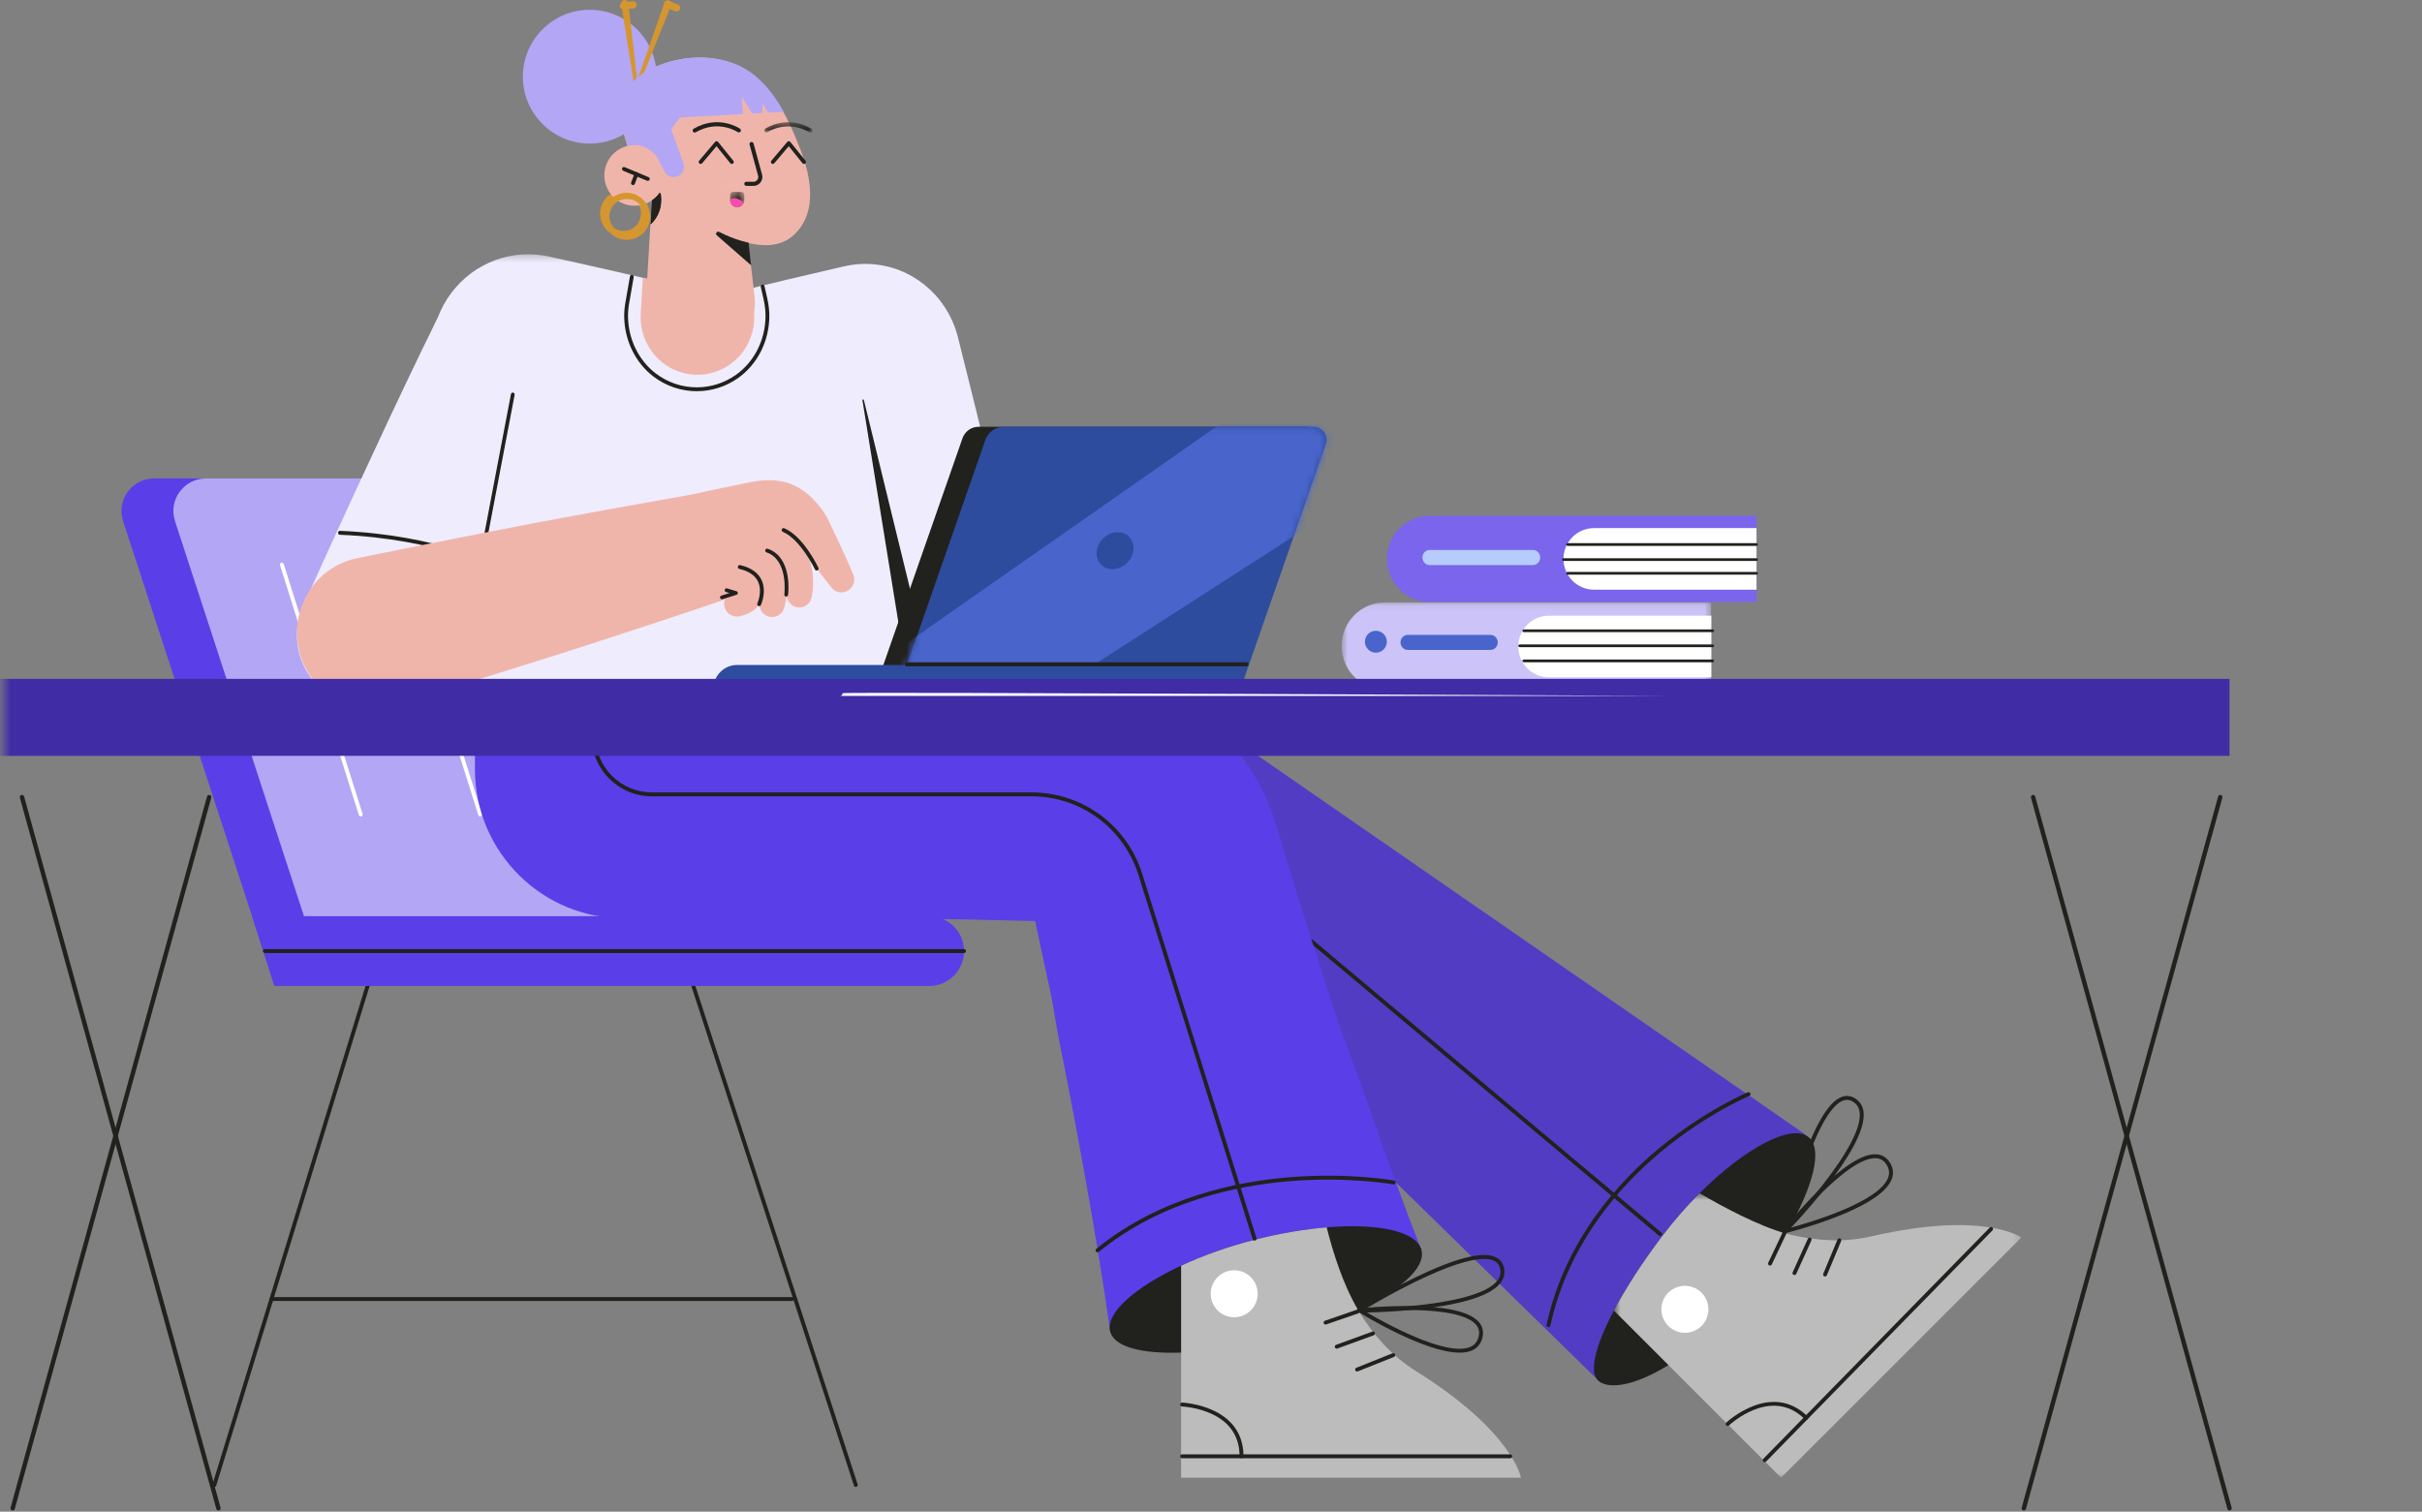 <svg width="346" height="216" viewBox="0 0 346 216" fill="none" xmlns="http://www.w3.org/2000/svg">
<rect x="0" y="0" width="346" height="216" fill="#808080" stroke="none"/>
<path fill-rule="evenodd" clip-rule="evenodd" d="M122.258 212.465C122.14 212.465 122.03 212.39 121.992 212.272L97.79 137.9C97.742 137.753 97.822 137.596 97.969 137.548C98.115 137.5 98.273 137.58 98.321 137.727L122.523 212.099C122.571 212.245 122.491 212.403 122.344 212.451C122.315 212.46 122.286 212.465 122.258 212.465Z" fill="#21211D"/>
<path fill-rule="evenodd" clip-rule="evenodd" d="M30.623 212.465C30.596 212.465 30.569 212.461 30.541 212.452C30.394 212.407 30.311 212.251 30.356 212.103L53.184 137.732C53.229 137.584 53.386 137.501 53.533 137.546C53.681 137.592 53.763 137.748 53.718 137.896L30.89 212.267C30.853 212.388 30.743 212.465 30.623 212.465Z" fill="#21211D"/>
<path fill-rule="evenodd" clip-rule="evenodd" d="M97.04 136.535H37.846L17.586 74.463C16.604 71.454 18.846 68.363 22.011 68.363H71.411C73.426 68.363 75.212 69.659 75.837 71.574L97.04 136.535Z" fill="#5A3EE8"/>
<path fill-rule="evenodd" clip-rule="evenodd" d="M104.453 136.535H45.259L24.999 74.463C24.017 71.454 26.259 68.363 29.424 68.363H78.824C80.839 68.363 82.625 69.659 83.25 71.574L104.453 136.535Z" fill="#B3A6F4"/>
<path fill-rule="evenodd" clip-rule="evenodd" d="M42.416 140.883H132.732C135.487 140.883 137.72 138.65 137.72 135.895C137.72 133.141 135.487 130.908 132.732 130.908H36.01L39.185 140.883H42.416Z" fill="#5A3EE8"/>
<path fill-rule="evenodd" clip-rule="evenodd" d="M113.146 185.893H38.779C38.624 185.893 38.499 185.768 38.499 185.614C38.499 185.459 38.624 185.334 38.779 185.334H113.146C113.301 185.334 113.426 185.459 113.426 185.614C113.426 185.768 113.301 185.893 113.146 185.893Z" fill="#21211D"/>
<path fill-rule="evenodd" clip-rule="evenodd" d="M137.719 136.175H37.846C37.691 136.175 37.566 136.05 37.566 135.895C37.566 135.741 37.691 135.616 37.846 135.616H137.719C137.873 135.616 137.998 135.741 137.998 135.895C137.998 136.05 137.873 136.175 137.719 136.175Z" fill="#21211D"/>
<path fill-rule="evenodd" clip-rule="evenodd" d="M51.533 116.651C51.414 116.651 51.304 116.575 51.266 116.456L39.998 80.757C39.952 80.61 40.034 80.453 40.181 80.406C40.328 80.36 40.485 80.441 40.531 80.589L51.799 116.288C51.846 116.435 51.764 116.592 51.617 116.638C51.589 116.647 51.561 116.651 51.533 116.651Z" fill="white"/>
<path fill-rule="evenodd" clip-rule="evenodd" d="M68.592 116.651C68.474 116.651 68.364 116.575 68.326 116.456L57.058 80.757C57.012 80.61 57.093 80.453 57.24 80.406C57.387 80.36 57.544 80.441 57.591 80.589L68.859 116.288C68.905 116.435 68.824 116.592 68.676 116.638C68.648 116.647 68.62 116.651 68.592 116.651Z" fill="white"/>
<path fill-rule="evenodd" clip-rule="evenodd" d="M85.652 116.651C85.534 116.651 85.424 116.575 85.386 116.456L74.118 80.757C74.072 80.61 74.153 80.453 74.3 80.406C74.447 80.36 74.604 80.441 74.651 80.589L85.919 116.288C85.965 116.435 85.884 116.592 85.736 116.638C85.708 116.647 85.68 116.651 85.652 116.651Z" fill="white"/>
<path fill-rule="evenodd" clip-rule="evenodd" d="M257.942 162.128L171.888 102.584L153.877 124.416L228.691 197.585L257.942 162.128Z" fill="#5A3EE8"/>
<path opacity="0.2" fill-rule="evenodd" clip-rule="evenodd" d="M257.942 162.128L171.888 102.584L153.877 124.416L228.691 197.585L257.942 162.128Z" fill="#343434"/>
<path fill-rule="evenodd" clip-rule="evenodd" d="M228.353 197.3C230.015 198.691 233.918 197.784 238.351 195.051C242.044 192.772 246.103 189.227 249.545 184.687C251.724 181.813 253.637 178.944 255.176 176.262C258.99 169.628 260.534 164.122 258.28 162.412C255.816 160.546 249.187 164.113 242.801 170.494C240.98 172.315 239.175 174.365 237.493 176.584C234.585 180.422 232.228 184.09 230.557 187.257C227.875 192.336 226.959 196.135 228.353 197.3Z" fill="#21211D"/>
<mask id="mask0_75_1771" style="mask-type:alpha" maskUnits="userSpaceOnUse" x="230" y="170" width="59" height="42">
<path fill-rule="evenodd" clip-rule="evenodd" d="M230.557 170.494H288.763V211.142H230.557V170.494Z" fill="white"/>
</mask>
<g mask="url(#mask0_75_1771)">
<path fill-rule="evenodd" clip-rule="evenodd" d="M230.557 187.257L238.351 195.051L254.442 211.142L288.763 176.818C288.763 176.818 283.408 172.955 267.394 176.648C263.434 177.564 259.473 177.301 255.771 176.416C255.576 176.368 255.377 176.318 255.176 176.262C251.193 175.164 246.075 172.416 242.801 170.494C240.98 172.315 239.175 174.365 237.493 176.583C234.585 180.422 232.228 184.09 230.557 187.257Z" fill="#BCBCBC"/>
</g>
<path fill-rule="evenodd" clip-rule="evenodd" d="M237.158 176.611C237.094 176.611 237.031 176.59 236.978 176.546L186.995 134.559C186.877 134.46 186.861 134.284 186.961 134.166C187.06 134.048 187.236 134.032 187.354 134.132L237.337 176.118C237.456 176.217 237.471 176.393 237.372 176.512C237.317 176.578 237.237 176.611 237.158 176.611Z" fill="#21211D"/>
<path fill-rule="evenodd" clip-rule="evenodd" d="M221.21 189.622C221.19 189.622 221.17 189.62 221.15 189.616C220.999 189.583 220.904 189.434 220.937 189.283C223.591 177.166 231.266 168.783 237.238 163.884C243.703 158.58 249.626 156.102 249.685 156.077C249.828 156.018 249.991 156.086 250.05 156.229C250.109 156.371 250.042 156.535 249.899 156.594C249.84 156.618 243.981 159.071 237.578 164.327C231.68 169.168 224.101 177.449 221.483 189.403C221.454 189.533 221.339 189.622 221.21 189.622Z" fill="#21211D"/>
<path fill-rule="evenodd" clip-rule="evenodd" d="M252.095 208.922C252.025 208.922 251.954 208.895 251.9 208.842C251.79 208.734 251.788 208.557 251.896 208.447L284.245 175.407C284.355 175.297 284.531 175.295 284.641 175.403C284.752 175.511 284.754 175.688 284.646 175.798L252.295 208.838C252.24 208.894 252.168 208.922 252.095 208.922Z" fill="#21211D"/>
<path fill-rule="evenodd" clip-rule="evenodd" d="M246.809 203.746C246.735 203.746 246.661 203.717 246.606 203.659C246.5 203.548 246.504 203.371 246.616 203.265C246.68 203.204 253.018 197.284 258.225 202.382C258.335 202.49 258.337 202.667 258.229 202.778C258.121 202.888 257.944 202.889 257.834 202.782C255.818 200.808 253.395 200.349 250.632 201.416C248.534 202.226 247.016 203.655 247.001 203.669C246.947 203.721 246.878 203.746 246.809 203.746Z" fill="#21211D"/>
<path fill-rule="evenodd" clip-rule="evenodd" d="M243.047 184.683C244.371 185.98 244.393 188.104 243.097 189.429C241.8 190.753 239.675 190.776 238.351 189.479C237.027 188.182 237.004 186.057 238.301 184.733C239.598 183.409 241.722 183.386 243.047 184.683Z" fill="white"/>
<path fill-rule="evenodd" clip-rule="evenodd" d="M252.857 180.83C252.817 180.83 252.777 180.821 252.738 180.803C252.598 180.737 252.539 180.57 252.605 180.431L254.685 176.044C254.751 175.904 254.918 175.845 255.057 175.911C255.197 175.977 255.256 176.144 255.19 176.283L253.11 180.67C253.062 180.771 252.962 180.83 252.857 180.83Z" fill="#21211D"/>
<path fill-rule="evenodd" clip-rule="evenodd" d="M256.35 182.184C256.311 182.184 256.272 182.176 256.235 182.159C256.094 182.095 256.032 181.93 256.096 181.789L258.268 176.996C258.332 176.856 258.498 176.793 258.638 176.857C258.779 176.921 258.841 177.086 258.777 177.227L256.605 182.02C256.558 182.123 256.456 182.184 256.35 182.184Z" fill="#21211D"/>
<path fill-rule="evenodd" clip-rule="evenodd" d="M260.721 182.389C260.685 182.389 260.649 182.382 260.614 182.367C260.471 182.308 260.404 182.144 260.464 182.002L262.505 177.108C262.564 176.965 262.728 176.898 262.87 176.957C263.013 177.017 263.08 177.18 263.021 177.323L260.979 182.217C260.934 182.324 260.83 182.389 260.721 182.389Z" fill="#21211D"/>
<path fill-rule="evenodd" clip-rule="evenodd" d="M263.854 157.154C263.649 157.154 263.441 157.198 263.229 157.284C261.505 157.986 259.563 161.45 257.611 167.302C256.55 170.483 255.754 173.583 255.38 175.122C256.417 174.013 258.438 171.789 260.406 169.274C264.075 164.583 265.894 161.023 265.669 158.978C265.595 158.298 265.299 157.798 264.765 157.449C264.464 157.253 264.161 157.154 263.854 157.154ZM254.871 176.343C254.825 176.343 254.78 176.332 254.738 176.31C254.628 176.25 254.571 176.125 254.598 176.003C254.608 175.96 255.58 171.626 257.079 167.129C259.113 161.029 261.111 157.543 263.018 156.767C263.723 156.48 264.413 156.552 265.071 156.981C265.743 157.421 266.133 158.072 266.225 158.917C266.804 164.171 255.55 175.768 255.071 176.259C255.017 176.314 254.944 176.343 254.871 176.343Z" fill="#21211D"/>
<path fill-rule="evenodd" clip-rule="evenodd" d="M267.856 165.484C266.123 165.484 263.418 167.271 260.016 170.669C258.127 172.556 256.49 174.478 255.682 175.456C258.589 174.666 268.269 171.802 269.697 168.355C269.967 167.704 269.914 167.084 269.534 166.458C269.165 165.846 268.664 165.529 268.003 165.488C267.956 165.485 267.905 165.484 267.856 165.484ZM254.927 176.223C254.833 176.223 254.744 176.176 254.692 176.095C254.627 175.995 254.634 175.865 254.707 175.771C255.065 175.317 263.522 164.655 268.038 164.931C268.883 164.982 269.546 165.399 270.014 166.169C270.483 166.946 270.552 167.754 270.213 168.569C268.431 172.871 255.541 176.08 254.993 176.215C254.971 176.221 254.949 176.223 254.927 176.223Z" fill="#21211D"/>
<path fill-rule="evenodd" clip-rule="evenodd" d="M67.85 109.93C67.85 121.802 77.564 131.395 89.434 131.207C96.245 131.099 103.056 131.066 109.867 131.067C122.542 131.088 135.216 131.28 147.89 131.602C149.222 131.636 147.878 131.605 147.878 131.605C147.878 131.605 149.644 139.824 150.058 141.766C150.76 145.202 150.646 145.28 151.321 148.722C152.7 155.6 154.011 162.496 155.239 169.413L156.146 174.605L157.013 179.806C157.585 183.276 158.111 186.757 158.596 190.25L203.066 178.621C201.778 175.338 200.533 172.045 199.333 168.739L197.543 163.779L195.792 158.808C193.476 152.175 192.082 148.873 189.917 142.2C188.82 138.868 187.773 135.523 186.703 132.183C185.663 128.836 184.602 125.495 183.584 122.142L182.818 119.628L182.434 118.371L182.235 117.714L181.984 116.926C181.81 116.403 181.642 115.88 181.427 115.369C181.221 114.856 181.006 114.347 180.783 113.842C180.564 113.335 180.3 112.847 180.049 112.356C179.55 111.368 178.966 110.429 178.363 109.505C177.123 107.682 175.715 105.971 174.114 104.471C170.949 101.429 167.1 99.152 162.959 97.746C162.439 97.577 161.913 97.424 161.388 97.275L160.597 97.059C160.332 96.994 160.064 96.939 159.797 96.881C159.262 96.768 158.726 96.664 158.188 96.569C157.65 96.486 157.108 96.422 156.567 96.362C155.483 96.226 154.4 96.211 153.316 96.192L153.115 96.19L153.033 96.192L152.869 96.197L152.541 96.206L151.885 96.224C137.879 96.61 123.873 96.644 109.867 96.667C96.627 96.469 82.434 96.667 67.85 96.667V109.93Z" fill="#5A3EE8"/>
<path fill-rule="evenodd" clip-rule="evenodd" d="M158.596 190.249C159.169 192.481 163.133 193.453 168.731 193.266C172.785 193.132 177.696 192.392 182.794 191.084C186.992 190.009 190.828 188.646 194.01 187.165C200.033 184.366 203.712 181.14 203.066 178.62C202.376 175.924 196.912 174.756 189.526 175.368C186.369 175.628 182.861 176.217 179.224 177.148C175.374 178.134 171.796 179.424 168.731 180.849C162.128 183.922 157.923 187.621 158.596 190.249Z" fill="#21211D"/>
<path fill-rule="evenodd" clip-rule="evenodd" d="M168.731 180.849V211.142H217.271C217.271 211.142 216.215 204.622 202.281 195.912C198.834 193.758 196.216 190.772 194.227 187.529C194.155 187.409 194.082 187.288 194.009 187.165C191.814 183.444 190.414 178.888 189.526 175.368C186.369 175.628 182.861 176.218 179.223 177.148C175.374 178.134 171.795 179.425 168.731 180.849Z" fill="#BCBCBC"/>
<path fill-rule="evenodd" clip-rule="evenodd" d="M179.223 177.26C179.104 177.26 178.994 177.183 178.957 177.064L162.661 125.091C160.565 118.325 154.399 113.779 147.317 113.779H93.109C88.369 113.779 84.512 109.923 84.512 105.182V97.159C84.512 97.004 84.637 96.879 84.791 96.879C84.946 96.879 85.071 97.004 85.071 97.159V105.182C85.071 109.615 88.677 113.221 93.109 113.221H147.317C154.645 113.221 161.026 117.924 163.194 124.924L179.49 176.897C179.536 177.044 179.454 177.201 179.307 177.247C179.279 177.256 179.251 177.26 179.223 177.26Z" fill="#21211D"/>
<path fill-rule="evenodd" clip-rule="evenodd" d="M156.793 178.936C156.712 178.936 156.631 178.9 156.576 178.833C156.479 178.713 156.497 178.537 156.617 178.44C165.712 171.041 176.79 168.781 184.482 168.188C192.81 167.546 199.079 168.666 199.142 168.678C199.293 168.705 199.394 168.851 199.366 169.003C199.338 169.154 199.193 169.255 199.041 169.227C198.979 169.216 192.768 168.108 184.51 168.746C176.901 169.335 165.948 171.569 156.969 178.873C156.917 178.915 156.855 178.936 156.793 178.936Z" fill="#21211D"/>
<path fill-rule="evenodd" clip-rule="evenodd" d="M215.752 208.365H168.877C168.723 208.365 168.598 208.24 168.598 208.086C168.598 207.932 168.723 207.807 168.877 207.807H215.752C215.907 207.807 216.032 207.932 216.032 208.086C216.032 208.24 215.907 208.365 215.752 208.365Z" fill="#21211D"/>
<path fill-rule="evenodd" clip-rule="evenodd" d="M177.361 208.365C177.206 208.365 177.081 208.24 177.081 208.086C177.081 205.265 175.714 203.213 173.018 201.985C170.972 201.052 168.889 200.968 168.868 200.967C168.714 200.961 168.594 200.832 168.599 200.678C168.605 200.524 168.737 200.404 168.888 200.409C168.976 200.412 177.64 200.798 177.64 208.086C177.64 208.24 177.515 208.365 177.361 208.365Z" fill="#21211D"/>
<path fill-rule="evenodd" clip-rule="evenodd" d="M179.668 184.859C179.668 186.712 178.165 188.214 176.311 188.214C174.458 188.214 172.956 186.712 172.956 184.859C172.956 183.005 174.458 181.502 176.311 181.502C178.165 181.502 179.668 183.005 179.668 184.859Z" fill="white"/>
<path fill-rule="evenodd" clip-rule="evenodd" d="M189.366 189.255C189.25 189.255 189.142 189.183 189.102 189.067C189.051 188.921 189.129 188.762 189.275 188.712L193.864 187.129C194.01 187.078 194.169 187.156 194.219 187.302C194.27 187.448 194.192 187.607 194.046 187.657L189.457 189.24C189.427 189.25 189.396 189.255 189.366 189.255Z" fill="#21211D"/>
<path fill-rule="evenodd" clip-rule="evenodd" d="M190.96 192.699C190.846 192.699 190.738 192.629 190.697 192.516C190.644 192.371 190.719 192.21 190.864 192.157L196.053 190.268C196.198 190.215 196.359 190.289 196.411 190.435C196.464 190.58 196.389 190.74 196.245 190.793L191.055 192.683C191.024 192.694 190.991 192.699 190.96 192.699Z" fill="#21211D"/>
<path fill-rule="evenodd" clip-rule="evenodd" d="M193.871 195.966C193.76 195.966 193.655 195.9 193.612 195.79C193.555 195.647 193.624 195.484 193.768 195.427L198.936 193.365C199.079 193.308 199.241 193.378 199.299 193.521C199.356 193.664 199.286 193.827 199.143 193.884L193.975 195.946C193.941 195.96 193.906 195.966 193.871 195.966Z" fill="#21211D"/>
<path fill-rule="evenodd" clip-rule="evenodd" d="M212.012 179.878C209.971 179.878 206.657 180.973 202.272 183.107C199.257 184.574 196.488 186.173 195.128 186.982C196.646 186.947 199.649 186.836 202.823 186.482C208.741 185.821 212.558 184.631 213.861 183.04C214.295 182.51 214.446 181.949 214.321 181.324C214.204 180.736 213.891 180.339 213.364 180.111C213.006 179.955 212.554 179.878 212.012 179.878ZM194.098 187.556C193.974 187.556 193.864 187.474 193.83 187.354C193.795 187.234 193.845 187.106 193.951 187.04C193.989 187.016 197.765 184.679 202.028 182.604C207.809 179.79 211.698 178.779 213.587 179.598C214.284 179.901 214.715 180.445 214.869 181.215C215.026 182.003 214.832 182.736 214.294 183.394C210.944 187.483 194.785 187.555 194.099 187.556H194.098Z" fill="#21211D"/>
<path fill-rule="evenodd" clip-rule="evenodd" d="M209.98 192.478C210.633 192.215 211.039 191.744 211.221 191.035C211.399 190.342 211.276 189.762 210.843 189.262C209.712 187.955 206.499 187.235 201.553 187.179C198.883 187.149 196.364 187.325 195.101 187.432C197.698 188.956 206.518 193.869 209.98 192.478ZM194.076 187.471C193.975 187.408 193.925 187.287 193.951 187.171C193.978 187.055 194.075 186.968 194.194 186.955C194.768 186.893 208.304 185.475 211.265 188.896C211.819 189.536 211.986 190.302 211.763 191.174C211.536 192.054 211.007 192.668 210.188 192.997C209.711 193.188 209.147 193.274 208.522 193.274C203.498 193.274 194.503 187.735 194.076 187.471Z" fill="#21211D"/>
<path fill-rule="evenodd" clip-rule="evenodd" d="M102.165 65.01C107.235 63.854 112.27 62.553 117.294 61.207L124.825 59.159L125.295 59.031L125.413 58.999C125.323 59.022 125.208 59.048 125.106 59.068C124.902 59.111 124.669 59.136 124.484 59.159C123.727 59.233 122.944 59.197 122.198 59.03C120.701 58.695 119.349 57.912 118.329 56.764C117.815 56.195 117.386 55.536 117.073 54.829C116.991 54.655 116.919 54.475 116.857 54.294C116.797 54.12 116.751 53.994 116.708 53.839L116.679 53.726L116.665 53.67C116.663 53.664 116.659 53.644 116.66 53.648L116.664 53.663L116.701 53.783L116.774 54.023L117.356 55.94L119.687 63.606L122.053 71.261L124.933 83.653L127.344 91.291C128.938 96.339 134.236 99.112 139.179 97.485C143.889 95.933 146.576 90.946 145.439 86.111L145.43 86.075L143.087 73.589L141.213 65.857L139.325 58.13L137.403 50.413L136.922 48.485L136.862 48.244L136.832 48.123L136.717 47.709C136.623 47.395 136.538 47.108 136.417 46.779C136.292 46.444 136.156 46.111 136.012 45.784C135.417 44.477 134.621 43.259 133.667 42.199C131.754 40.084 129.222 38.597 126.442 38.007C125.058 37.712 123.616 37.628 122.211 37.782C121.864 37.814 121.471 37.881 121.106 37.948C120.923 37.983 120.728 38.023 120.558 38.062L120.439 38.089L119.96 38.201L112.298 39.99C107.195 41.203 102.102 42.461 97.045 43.863C91.359 45.44 88.002 51.425 89.546 57.232C91.044 62.87 96.612 66.266 102.138 65.016L102.165 65.01Z" fill="#EFECFD"/>
<path fill-rule="evenodd" clip-rule="evenodd" d="M63.938 98.342L77.557 53.986C78.565 45.513 85.723 40.347 94.104 40.653L109.269 41.814C116.479 42.077 122.747 45.732 124.471 52.863L128.486 98.342H63.938Z" fill="#EFECFD"/>
<mask id="mask1_75_1771" style="mask-type:alpha" maskUnits="userSpaceOnUse" x="43" y="36" width="68" height="64">
<path fill-rule="evenodd" clip-rule="evenodd" d="M43.547 36.331H110.2V99.63H43.547V36.331Z" fill="white"/>
</mask>
<g mask="url(#mask1_75_1771)">
<path fill-rule="evenodd" clip-rule="evenodd" d="M102.055 42.129C99.716 41.545 97.371 40.996 95.027 40.434L87.985 38.802L80.934 37.211L79.17 36.821L78.729 36.723L78.508 36.675L78.073 36.586L77.589 36.5C76.293 36.297 74.95 36.27 73.637 36.454C71.006 36.806 68.52 37.939 66.513 39.67C65.511 40.539 64.627 41.554 63.897 42.679C63.172 43.809 62.611 45.038 62.227 46.305L62.836 44.735L58.174 55.071C56.622 58.516 55.06 61.957 53.528 65.413L48.914 75.773C47.394 79.234 45.858 82.688 44.353 86.157C42.25 91.006 44.403 96.672 49.162 98.814C53.686 100.851 58.954 98.936 61.267 94.578C63.029 91.237 64.759 87.88 66.505 84.53L71.692 74.457C73.428 71.102 75.132 67.731 76.847 64.366L81.985 54.269L82.595 52.699C82.398 53.383 82.092 54.054 81.693 54.667C81.302 55.284 80.82 55.839 80.275 56.308C79.192 57.254 77.846 57.863 76.41 58.062C75.694 58.155 74.959 58.156 74.257 58.042C74.169 58.029 74.082 58.014 73.995 57.996L73.781 57.948L74.001 58.001L74.441 58.106L76.198 58.528L83.234 60.186L90.279 61.803C92.632 62.325 94.981 62.858 97.338 63.358C103.115 64.582 108.772 60.804 109.974 54.919C111.15 49.164 107.611 43.522 102.055 42.129Z" fill="#EFECFD"/>
</g>
<path fill-rule="evenodd" clip-rule="evenodd" d="M62.816 44.83C61.133 48.204 59.497 51.602 57.875 55.007L55.459 60.123L53.071 65.252C51.482 68.674 49.889 72.093 48.325 75.527C46.746 78.953 45.2 82.396 43.65 85.836L43.329 86.549C41.039 91.63 43.235 97.637 48.233 99.966C50.527 101.034 53.029 101.137 55.269 100.449L105.949 84.816C109.912 83.594 112.151 79.335 110.948 75.305C109.824 71.538 106.057 69.311 102.337 70.034L50.353 80.327L61.972 94.94C63.689 91.582 65.411 88.227 67.099 84.855C68.803 81.49 70.477 78.111 72.155 74.734L74.668 69.667L77.154 64.585C78.799 61.192 80.43 57.792 82.014 54.368C84.526 48.939 82.234 42.467 76.895 39.913C71.656 37.407 65.422 39.618 62.816 44.83Z" fill="#EFECFD"/>
<path fill-rule="evenodd" clip-rule="evenodd" d="M70.316 81.129C70.275 81.129 70.233 81.119 70.193 81.099C70.174 81.088 68.183 80.056 64.535 78.968C61.169 77.963 55.664 76.704 48.551 76.409C48.401 76.403 48.284 76.272 48.29 76.117C48.296 75.962 48.423 75.841 48.573 75.848C55.75 76.146 61.307 77.419 64.705 78.434C68.396 79.537 70.358 80.555 70.439 80.598C70.573 80.668 70.627 80.837 70.559 80.975C70.511 81.073 70.415 81.129 70.316 81.129Z" fill="#21211D"/>
<path fill-rule="evenodd" clip-rule="evenodd" d="M99.544 55.897C97.3 55.897 95.162 55.173 93.358 53.805C90.78 51.848 89.215 48.644 89.171 45.234C89.162 44.492 89.24 43.713 89.41 42.852L89.994 39.499C90.02 39.349 90.16 39.248 90.309 39.275C90.457 39.302 90.555 39.446 90.529 39.596L89.944 42.955C89.78 43.783 89.706 44.524 89.715 45.227C89.756 48.466 91.24 51.507 93.683 53.361C95.392 54.658 97.418 55.343 99.544 55.343C101.532 55.343 103.451 54.737 105.092 53.589C107.731 51.743 109.326 48.611 109.36 45.21C109.367 44.473 109.282 43.698 109.099 42.839L108.682 40.999C108.648 40.85 108.74 40.701 108.886 40.667C109.032 40.633 109.178 40.725 109.211 40.874L109.629 42.718C109.822 43.621 109.911 44.437 109.904 45.215C109.868 48.796 108.184 52.097 105.399 54.045C103.667 55.256 101.642 55.897 99.544 55.897Z" fill="#21211D"/>
<path fill-rule="evenodd" clip-rule="evenodd" d="M69.488 76.435C69.47 76.435 69.453 76.433 69.435 76.429C69.29 76.4 69.196 76.254 69.224 76.103L72.992 56.316C73.02 56.166 73.161 56.068 73.306 56.098C73.451 56.127 73.546 56.273 73.517 56.424L69.75 76.211C69.725 76.343 69.613 76.435 69.488 76.435Z" fill="#21211D"/>
<path fill-rule="evenodd" clip-rule="evenodd" d="M129.864 98.342L123.206 57.194C123.185 57.06 123.376 57.019 123.408 57.151L132.984 96.335L129.864 98.342Z" fill="#21211D"/>
<path fill-rule="evenodd" clip-rule="evenodd" d="M56.155 100.826C58.239 100.199 60.32 99.559 62.399 98.913L68.639 96.982C72.796 95.686 76.957 94.403 81.106 93.072C85.256 91.748 89.394 90.371 93.538 89.02L99.744 86.953L105.942 84.851C109.877 83.517 112.003 79.194 110.689 75.196C109.5 71.578 105.902 69.468 102.312 70.087L95.87 71.192L89.436 72.332C85.153 73.119 80.864 73.88 76.588 74.694C72.31 75.501 68.044 76.355 63.775 77.197L57.374 78.473C55.24 78.896 53.108 79.325 50.978 79.767C45.192 80.967 41.459 86.705 42.641 92.584C43.822 98.462 49.471 102.254 55.257 101.054C55.555 100.992 55.868 100.911 56.155 100.826Z" fill="#F0B5AA"/>
<path fill-rule="evenodd" clip-rule="evenodd" d="M95.857 79.666C98.365 78.916 100.865 78.132 103.361 77.331L107.101 76.109L108.035 75.797C108.338 75.697 108.689 75.578 108.902 75.513C109.399 75.355 109.867 75.242 110.207 75.187C110.557 75.132 110.789 75.121 111.037 75.156C111.282 75.191 111.576 75.301 111.922 75.522C112.266 75.744 112.65 76.04 113.032 76.413L113.154 76.524L113.252 76.621C113.317 76.687 113.38 76.757 113.442 76.83L113.488 76.884L113.511 76.913L113.548 76.963L113.693 77.166L113.984 77.572C115.537 79.734 117.116 81.88 118.791 83.967C119.43 84.763 120.581 84.88 121.362 84.229C122.006 83.692 122.196 82.798 121.885 82.055C120.843 79.577 119.705 77.158 118.541 74.756L118.322 74.305L118.213 74.08L118.185 74.024L118.144 73.946L118.06 73.788C117.943 73.581 117.818 73.378 117.685 73.179C117.618 73.079 117.549 72.981 117.478 72.883L117.369 72.737L117.276 72.618C116.797 71.985 116.24 71.345 115.557 70.74C114.874 70.139 114.021 69.562 113.021 69.174C112.026 68.78 110.937 68.615 109.98 68.611C109.01 68.605 108.182 68.725 107.402 68.861C106.975 68.937 106.695 68.999 106.364 69.065L105.397 69.261L101.534 70.067C98.962 70.619 96.393 71.187 93.833 71.79C91.683 72.296 90.342 74.483 90.839 76.674C91.335 78.866 93.481 80.232 95.632 79.726C95.704 79.709 95.787 79.686 95.857 79.666Z" fill="#F0B5AA"/>
<path fill-rule="evenodd" clip-rule="evenodd" d="M93.249 84.931L110.222 78.189L107.651 77.814C107.628 77.79 107.684 77.823 107.708 77.835L107.814 77.894C107.887 77.936 107.964 77.984 108.041 78.032C108.195 78.13 108.351 78.238 108.506 78.348C108.815 78.572 109.117 78.814 109.405 79.07C109.982 79.582 110.508 80.147 110.944 80.755C111.165 81.059 111.364 81.374 111.536 81.699C111.711 82.024 111.863 82.359 111.982 82.704C112.234 83.392 112.354 84.122 112.373 84.884L112.376 85.004C112.401 86.022 113.231 86.826 114.23 86.801C115.095 86.779 115.802 86.141 115.961 85.311C116.178 84.175 116.231 82.97 116.067 81.795C115.993 81.206 115.867 80.625 115.702 80.06C115.541 79.493 115.337 78.943 115.101 78.413C114.633 77.348 114.04 76.364 113.368 75.454C113.031 74.998 112.673 74.561 112.291 74.138C112.099 73.927 111.904 73.719 111.695 73.514C111.591 73.411 111.486 73.309 111.373 73.206L111.199 73.048C111.13 72.988 111.091 72.951 110.972 72.859L110.971 72.859C110.272 72.349 109.421 72.215 108.648 72.417L108.4 72.484L90.781 77.205C88.647 77.777 87.373 80.002 87.934 82.176C88.495 84.349 90.68 85.647 92.813 85.076C92.962 85.036 93.109 84.986 93.249 84.931Z" fill="#F0B5AA"/>
<path fill-rule="evenodd" clip-rule="evenodd" d="M90.122 86.732L107.104 79.967L104.821 79.768L104.821 79.768C104.787 79.748 104.791 79.748 104.792 79.747C104.791 79.745 104.791 79.743 104.797 79.745C104.807 79.748 104.812 79.746 104.826 79.752C104.85 79.76 104.876 79.769 104.906 79.782C104.964 79.806 105.028 79.835 105.093 79.867C105.222 79.933 105.357 80.006 105.489 80.089C105.756 80.251 106.015 80.441 106.259 80.648C106.749 81.063 107.176 81.552 107.518 82.106C107.864 82.66 108.12 83.285 108.283 83.971C108.442 84.656 108.509 85.401 108.479 86.177L108.477 86.245C108.437 87.267 109.217 88.129 110.218 88.169C111.084 88.204 111.832 87.611 112.043 86.788C112.306 85.767 112.457 84.676 112.446 83.547C112.432 82.421 112.247 81.256 111.866 80.145C111.491 79.031 110.931 77.974 110.233 77.031C109.883 76.557 109.502 76.11 109.082 75.69C108.874 75.479 108.653 75.276 108.42 75.076C108.303 74.976 108.182 74.878 108.052 74.778C107.989 74.729 107.921 74.679 107.849 74.627L107.734 74.547L107.667 74.503C107.643 74.488 107.623 74.474 107.564 74.441L107.564 74.44C106.911 74.075 106.178 74.003 105.51 74.18L105.281 74.242L87.653 78.98C85.518 79.553 84.243 81.786 84.804 83.967C85.366 86.148 87.552 87.451 89.686 86.877C89.835 86.837 89.982 86.788 90.122 86.732Z" fill="#F0B5AA"/>
<path fill-rule="evenodd" clip-rule="evenodd" d="M87.327 88.619L104.539 81.074L101.529 80.472C101.562 80.486 101.65 80.554 101.715 80.602L101.929 80.767C102.072 80.88 102.215 80.997 102.357 81.116C102.64 81.354 102.916 81.601 103.177 81.851C103.699 82.35 104.175 82.877 104.511 83.352C104.68 83.587 104.808 83.807 104.884 83.952C104.964 84.103 104.986 84.137 105.05 84.088C105.081 84.069 105.122 84.046 105.147 84.054C105.172 84.061 105.175 84.097 105.144 84.15C105.084 84.258 104.877 84.41 104.618 84.539L104.461 84.617C103.563 85.064 103.193 86.163 103.633 87.074C104.007 87.848 104.849 88.235 105.644 88.059C106.191 87.937 106.78 87.766 107.409 87.374C107.721 87.178 108.04 86.923 108.327 86.593C108.613 86.265 108.859 85.861 109.023 85.435C109.189 85.008 109.275 84.569 109.304 84.163C109.333 83.756 109.311 83.379 109.265 83.031C109.169 82.335 108.985 81.752 108.78 81.218C108.364 80.156 107.854 79.277 107.314 78.443C107.043 78.028 106.763 77.629 106.471 77.24C106.325 77.044 106.176 76.852 106.022 76.66L105.787 76.372C105.701 76.27 105.636 76.189 105.514 76.058L105.513 76.058C104.747 75.315 103.678 75.094 102.732 75.384L102.504 75.456L84.571 81.01C82.458 81.665 81.268 83.934 81.913 86.078C82.559 88.222 84.795 89.43 86.909 88.775C87.051 88.731 87.193 88.677 87.327 88.619Z" fill="#F0B5AA"/>
<path fill-rule="evenodd" clip-rule="evenodd" d="M116.673 81.52C116.571 81.52 116.473 81.462 116.426 81.363C116.406 81.321 114.355 77.065 111.832 75.99C111.693 75.93 111.627 75.767 111.686 75.626C111.744 75.485 111.905 75.419 112.044 75.478C114.758 76.635 116.831 80.94 116.918 81.122C116.984 81.26 116.927 81.426 116.791 81.493C116.753 81.511 116.713 81.52 116.673 81.52Z" fill="#21211D"/>
<path fill-rule="evenodd" clip-rule="evenodd" d="M112.315 85.237C112.303 85.237 112.291 85.236 112.279 85.234C112.131 85.213 112.027 85.074 112.048 84.923C112.054 84.874 112.663 80.009 109.502 78.929C109.36 78.88 109.284 78.724 109.331 78.579C109.379 78.435 109.532 78.357 109.673 78.405C111.169 78.916 112.145 80.229 112.498 82.202C112.758 83.656 112.59 84.944 112.583 84.998C112.564 85.136 112.448 85.237 112.315 85.237Z" fill="#21211D"/>
<path fill-rule="evenodd" clip-rule="evenodd" d="M108.45 86.606C108.411 86.606 108.371 86.597 108.334 86.58C108.195 86.515 108.135 86.35 108.199 86.21C108.206 86.193 108.966 84.495 108.279 83.079C107.854 82.205 106.959 81.602 105.619 81.288C105.471 81.253 105.378 81.103 105.412 80.954C105.447 80.803 105.596 80.71 105.744 80.745C107.256 81.099 108.276 81.803 108.777 82.838C109.578 84.495 108.736 86.366 108.7 86.444C108.653 86.546 108.554 86.606 108.45 86.606Z" fill="#21211D"/>
<path fill-rule="evenodd" clip-rule="evenodd" d="M103.139 85.628C103.023 85.628 102.914 85.556 102.876 85.442C102.829 85.301 102.908 85.149 103.054 85.104L104.214 84.738L103.719 84.588C103.573 84.544 103.491 84.394 103.537 84.252C103.582 84.11 103.737 84.031 103.884 84.075L105.21 84.476C105.326 84.511 105.404 84.614 105.405 84.731C105.406 84.848 105.328 84.952 105.214 84.988L103.225 85.615C103.197 85.624 103.168 85.628 103.139 85.628Z" fill="#21211D"/>
<path fill-rule="evenodd" clip-rule="evenodd" d="M124.965 98.537H173.861L186.97 60.982H139.779C138.757 60.982 137.844 61.637 137.501 62.617L124.965 98.537Z" fill="#21211D"/>
<path fill-rule="evenodd" clip-rule="evenodd" d="M128.869 98.537H176.912C177.075 98.537 177.219 98.434 177.272 98.279L189.405 63.483C189.832 62.264 188.944 60.982 187.672 60.982H143.398C142.215 60.982 141.159 61.74 140.761 62.876L128.508 98.017C128.42 98.27 128.604 98.537 128.869 98.537Z" fill="#2E4C9E"/>
<mask id="mask2_75_1771" style="mask-type:alpha" maskUnits="userSpaceOnUse" x="128" y="61" width="62" height="38">
<path fill-rule="evenodd" clip-rule="evenodd" d="M187.578 61.134C188.848 61.134 189.736 62.411 189.309 63.627L177.184 98.318C177.129 98.472 176.986 98.576 176.824 98.576H128.809C128.545 98.576 128.36 98.31 128.449 98.057L140.694 63.021C141.092 61.889 142.147 61.134 143.33 61.134H187.578Z" fill="white"/>
</mask>
<g mask="url(#mask2_75_1771)">
<path fill-rule="evenodd" clip-rule="evenodd" d="M184.552 53.426L124.291 95.556L139.634 105.687L195.701 69.616L184.552 53.426Z" fill="#4965CC"/>
</g>
<path fill-rule="evenodd" clip-rule="evenodd" d="M158.925 81.325C157.481 81.325 156.475 80.142 156.678 78.684C156.881 77.225 158.216 76.043 159.66 76.043C161.104 76.043 162.11 77.225 161.907 78.684C161.704 80.142 160.369 81.325 158.925 81.325ZM161.738 98.537H101.884C101.884 96.593 103.402 95.017 105.274 95.017H161.738V98.537Z" fill="#2E4C9E"/>
<path fill-rule="evenodd" clip-rule="evenodd" d="M178.092 95.212H129.54C129.39 95.212 129.268 95.081 129.268 94.919C129.268 94.757 129.39 94.625 129.54 94.625H178.092C178.242 94.625 178.363 94.757 178.363 94.919C178.363 95.081 178.242 95.212 178.092 95.212Z" fill="#21211D"/>
<path fill-rule="evenodd" clip-rule="evenodd" d="M107.327 41.181L107.698 44.378C107.748 44.834 107.767 45.346 107.74 45.82C107.476 50.348 103.634 53.802 99.159 53.535C94.683 53.268 91.268 49.382 91.532 44.854L91.834 39.662C91.834 39.662 97.415 41.519 107.327 41.181Z" fill="#F0B5AA"/>
<path fill-rule="evenodd" clip-rule="evenodd" d="M105.253 20.687L107.796 42.318C108.298 46.59 105.242 50.46 100.97 50.962C96.699 51.464 92.828 48.408 92.326 44.136C92.274 43.69 92.264 43.204 92.286 42.769L93.567 21.027C93.757 17.792 96.535 15.323 99.77 15.514C102.655 15.684 104.929 17.913 105.253 20.687Z" fill="#F0B5AA"/>
<path fill-rule="evenodd" clip-rule="evenodd" d="M113.693 33.295C112.037 35.021 109.772 35.306 107.38 34.826C101.274 33.602 94.301 27.404 94.301 27.404C92.918 26.319 91.446 24.833 90.517 23.194L90.47 23.108C90.225 22.67 90.021 22.218 89.868 21.764C89.795 21.546 89.734 21.326 89.687 21.106C89.681 21.083 89.678 21.064 89.672 21.044C89.383 19.748 89.171 19.823 88.817 17.587C88.318 14.436 89.634 11.648 92.455 10.126C96.256 8.074 101.179 7.547 105.239 9.278C105.25 9.284 105.261 9.287 105.272 9.292C105.746 9.496 106.201 9.736 106.633 10.006C110.556 12.432 112.759 17.269 114.359 21.401C115.812 25.151 116.787 30.07 113.693 33.295Z" fill="#F0B5AA"/>
<path fill-rule="evenodd" clip-rule="evenodd" d="M97.155 16.751C91.96 24.166 90.147 22.339 90.147 22.339L90.103 22.239C90.031 22.069 89.967 21.899 89.91 21.729C89.838 21.511 89.775 21.291 89.728 21.071C89.722 21.048 89.72 21.028 89.714 21.009C89.425 19.714 89.212 19.788 88.858 17.553C88.842 17.447 88.826 17.341 88.814 17.238C88.779 16.944 88.76 16.655 88.756 16.369L91.531 14.842C91.531 14.842 99.188 13.849 97.155 16.751Z" fill="#B3A6F4"/>
<path fill-rule="evenodd" clip-rule="evenodd" d="M89.085 28.023C87.707 28.023 86.585 29.145 86.585 30.523C86.585 31.901 87.707 33.022 89.085 33.022C90.463 33.022 91.585 31.901 91.585 30.523C91.585 29.145 90.463 28.023 89.085 28.023ZM89.085 33.859C87.246 33.859 85.749 32.362 85.749 30.523C85.749 28.683 87.246 27.187 89.085 27.187C90.925 27.187 92.421 28.683 92.421 30.523C92.421 32.362 90.925 33.859 89.085 33.859Z" fill="#D5962F"/>
<path fill-rule="evenodd" clip-rule="evenodd" d="M106.943 34.668C106.943 34.668 105.135 34.367 102.74 33.136C102.447 32.985 102.157 33.341 102.368 33.594L107.298 37.906L106.943 34.668Z" fill="#21211D"/>
<path fill-rule="evenodd" clip-rule="evenodd" d="M93.129 28.614C93.129 28.614 93.705 28.27 94.12 27.661C94.184 27.569 94.327 27.595 94.349 27.705C94.496 28.457 94.629 30.446 92.929 32.084L93.129 28.614Z" fill="#21211D"/>
<path fill-rule="evenodd" clip-rule="evenodd" d="M92.22 25.603C92.184 25.603 92.148 25.596 92.113 25.581L88.709 24.155C88.567 24.096 88.5 23.933 88.56 23.79C88.619 23.648 88.783 23.581 88.925 23.641L92.328 25.067C92.47 25.126 92.537 25.29 92.477 25.432C92.433 25.538 92.329 25.603 92.22 25.603Z" fill="#21211D"/>
<path fill-rule="evenodd" clip-rule="evenodd" d="M90.105 26.201C90.072 26.201 90.038 26.195 90.005 26.182C89.862 26.127 89.79 25.966 89.844 25.822L90.333 24.543C90.388 24.399 90.55 24.327 90.693 24.382C90.837 24.437 90.909 24.598 90.854 24.742L90.366 26.021C90.323 26.132 90.217 26.201 90.105 26.201Z" fill="#21211D"/>
<path fill-rule="evenodd" clip-rule="evenodd" d="M89.085 33.859C87.246 33.859 85.749 32.362 85.749 30.523C85.749 28.683 87.246 27.187 89.085 27.187C89.403 27.187 89.717 27.231 90.019 27.319C90.241 27.384 90.369 27.616 90.304 27.838C90.24 28.06 90.007 28.187 89.786 28.122C89.559 28.056 89.324 28.023 89.085 28.023C87.707 28.023 86.585 29.144 86.585 30.523C86.585 31.901 87.707 33.022 89.085 33.022C90.463 33.022 91.585 31.901 91.585 30.523C91.585 30.292 91.772 30.104 92.003 30.104C92.234 30.104 92.421 30.292 92.421 30.523C92.421 32.362 90.925 33.859 89.085 33.859Z" fill="#D5962F"/>
<path fill-rule="evenodd" clip-rule="evenodd" d="M94.996 25.315C94.857 27.705 92.808 29.53 90.418 29.391C88.028 29.253 86.203 27.203 86.342 24.814C86.48 22.424 88.53 20.599 90.92 20.737C93.309 20.876 95.134 22.926 94.996 25.315Z" fill="#F0B5AA"/>
<path fill-rule="evenodd" clip-rule="evenodd" d="M91.402 20.73C91.958 20.904 93.679 21.636 94.204 23.117L94.927 24.492C95.266 25.17 96.066 25.48 96.775 25.207C97.359 24.982 97.718 24.424 97.718 23.834C97.718 23.669 97.689 23.501 97.632 23.339L94.999 15.97L91.402 20.73Z" fill="#B3A6F4"/>
<path fill-rule="evenodd" clip-rule="evenodd" d="M74.696 10.955C74.696 5.677 78.975 1.399 84.252 1.399C89.53 1.399 93.809 5.677 93.809 10.955C93.809 16.233 89.53 20.512 84.252 20.512C78.975 20.512 74.696 16.233 74.696 10.955Z" fill="#B3A6F4"/>
<path fill-rule="evenodd" clip-rule="evenodd" d="M91.129 15.42L88.745 0.601C88.7 0.318 88.892 0.052 89.175 0.007C89.457 -0.038 89.723 0.154 89.768 0.436C89.769 0.443 89.77 0.452 89.772 0.46L91.465 15.374C91.475 15.467 91.409 15.551 91.315 15.561C91.225 15.572 91.143 15.509 91.129 15.42Z" fill="#D5962F"/>
<path fill-rule="evenodd" clip-rule="evenodd" d="M90.951 0.642C90.979 0.926 90.772 1.18 90.487 1.208L89.113 1.345C88.828 1.373 88.575 1.165 88.546 0.88C88.518 0.596 88.726 0.342 89.011 0.314L90.385 0.178C90.669 0.15 90.923 0.357 90.951 0.642Z" fill="#D5962F"/>
<path fill-rule="evenodd" clip-rule="evenodd" d="M89.966 14.579L94.908 0.406C95.002 0.136 95.298 -0.007 95.568 0.087C95.838 0.182 95.98 0.477 95.886 0.747C95.884 0.754 95.88 0.763 95.878 0.769L90.284 14.698C90.249 14.784 90.15 14.827 90.063 14.792C89.979 14.758 89.937 14.664 89.966 14.579Z" fill="#D5962F"/>
<path fill-rule="evenodd" clip-rule="evenodd" d="M94.894 0.4C95.004 0.136 95.308 0.012 95.572 0.122L96.846 0.655C97.11 0.765 97.234 1.069 97.124 1.332C97.014 1.596 96.71 1.721 96.447 1.61L95.172 1.078C94.908 0.967 94.784 0.664 94.894 0.4Z" fill="#D5962F"/>
<path fill-rule="evenodd" clip-rule="evenodd" d="M93.17 28.579C93.17 28.579 93.747 28.235 94.162 27.627C94.225 27.534 94.369 27.561 94.39 27.671C94.538 28.422 94.67 30.411 92.971 32.049L93.17 28.579Z" fill="#21211D"/>
<path fill-rule="evenodd" clip-rule="evenodd" d="M111.959 15.978L109.749 16.097L108.906 14.805V16.144L107.49 16.221L105.943 13.822L106.132 16.295L88.814 17.238C88.448 14.216 89.769 11.563 92.497 10.091C96.296 8.039 101.221 7.513 105.28 9.244C105.292 9.249 105.303 9.251 105.313 9.257C105.788 9.461 106.242 9.701 106.674 9.971C108.937 11.37 110.627 13.572 111.959 15.978Z" fill="#B3A6F4"/>
<path fill-rule="evenodd" clip-rule="evenodd" d="M89.545 28.407C88.164 28.407 87.045 29.526 87.045 30.906C87.045 32.287 88.164 33.406 89.545 33.406C90.925 33.406 92.044 32.287 92.044 30.906C92.044 29.526 90.925 28.407 89.545 28.407ZM86.209 30.906C86.209 29.064 87.702 27.57 89.545 27.57C91.387 27.57 92.881 29.064 92.881 30.906C92.881 32.749 91.387 34.242 89.545 34.242C87.702 34.242 86.209 32.749 86.209 30.906Z" fill="#D5962F"/>
<path fill-rule="evenodd" clip-rule="evenodd" d="M88.88 24.035C88.94 23.893 89.103 23.826 89.245 23.885L92.648 25.311C92.79 25.37 92.857 25.534 92.798 25.676C92.738 25.818 92.575 25.885 92.433 25.825L89.029 24.4C88.888 24.34 88.821 24.177 88.88 24.035Z" fill="#21211D"/>
<path fill-rule="evenodd" clip-rule="evenodd" d="M91.014 24.626C91.157 24.681 91.23 24.843 91.175 24.986L90.686 26.266C90.631 26.409 90.47 26.482 90.326 26.427C90.182 26.372 90.11 26.21 90.165 26.067L90.654 24.787C90.709 24.643 90.87 24.571 91.014 24.626Z" fill="#21211D"/>
<path fill-rule="evenodd" clip-rule="evenodd" d="M89.545 28.407C88.164 28.407 87.045 29.526 87.045 30.906C87.045 32.287 88.164 33.406 89.545 33.406C90.925 33.406 92.044 32.287 92.044 30.906C92.044 30.675 92.232 30.488 92.462 30.488C92.693 30.488 92.881 30.675 92.881 30.906C92.881 32.749 91.387 34.242 89.545 34.242C87.702 34.242 86.209 32.749 86.209 30.906C86.209 29.064 87.702 27.57 89.545 27.57C89.868 27.57 90.182 27.617 90.479 27.703C90.701 27.768 90.828 28 90.764 28.221C90.699 28.443 90.467 28.571 90.245 28.506C90.023 28.442 89.788 28.407 89.545 28.407Z" fill="#D5962F"/>
<path fill-rule="evenodd" clip-rule="evenodd" d="M107.638 26.561H107.634L106.619 26.559C106.457 26.558 106.325 26.426 106.326 26.264C106.326 26.101 106.463 25.969 106.62 25.971L107.636 25.973C107.849 25.97 108.053 25.876 108.184 25.703C108.316 25.531 108.359 25.312 108.301 25.104L107.081 20.658C107.038 20.502 107.13 20.34 107.287 20.297C107.443 20.254 107.605 20.346 107.648 20.503L108.868 24.948C108.975 25.336 108.896 25.741 108.652 26.061C108.408 26.379 108.039 26.561 107.638 26.561Z" fill="#21211D"/>
<mask id="mask3_75_1771" style="mask-type:alpha" maskUnits="userSpaceOnUse" x="109" y="17" width="8" height="2">
<path fill-rule="evenodd" clip-rule="evenodd" d="M109.186 17.462H116.077V18.941H109.186V17.462Z" fill="white"/>
</mask>
<g mask="url(#mask3_75_1771)">
<path fill-rule="evenodd" clip-rule="evenodd" d="M115.782 18.941C115.732 18.941 115.681 18.928 115.635 18.901C112.429 17.037 109.672 18.854 109.644 18.873C109.51 18.963 109.327 18.928 109.236 18.794C109.145 18.659 109.18 18.476 109.315 18.385C109.44 18.301 112.409 16.345 115.93 18.392C116.071 18.474 116.118 18.654 116.037 18.794C115.982 18.888 115.884 18.941 115.782 18.941Z" fill="#21211D"/>
</g>
<path fill-rule="evenodd" clip-rule="evenodd" d="M99.245 18.941C99.143 18.941 99.045 18.888 98.99 18.794C98.909 18.654 98.956 18.474 99.097 18.392C102.618 16.345 105.587 18.301 105.712 18.385C105.846 18.476 105.882 18.659 105.791 18.794C105.7 18.928 105.518 18.963 105.383 18.873C105.27 18.797 102.586 17.044 99.392 18.901C99.346 18.928 99.295 18.941 99.245 18.941Z" fill="#21211D"/>
<mask id="mask4_75_1771" style="mask-type:alpha" maskUnits="userSpaceOnUse" x="104" y="27" width="3" height="3">
<path fill-rule="evenodd" clip-rule="evenodd" d="M104.308 27.423H106.331V29.613H104.308V27.423Z" fill="white"/>
</mask>
<g mask="url(#mask4_75_1771)">
<path fill-rule="evenodd" clip-rule="evenodd" d="M106.331 27.849V28.602C106.331 28.755 106.298 28.902 106.233 29.031C106.075 29.375 105.725 29.613 105.319 29.613C104.76 29.613 104.308 29.161 104.308 28.602V27.849C104.308 27.614 104.499 27.423 104.734 27.423H105.904C106.139 27.423 106.331 27.614 106.331 27.849Z" fill="#21211D"/>
</g>
<path fill-rule="evenodd" clip-rule="evenodd" d="M106.233 29.031C106.075 29.375 105.725 29.613 105.319 29.613C104.76 29.613 104.308 29.16 104.308 28.602V28.446C104.493 28.373 104.693 28.331 104.901 28.331C105.454 28.331 105.942 28.608 106.233 29.031Z" fill="#F74BAD"/>
<path fill-rule="evenodd" clip-rule="evenodd" d="M104.544 23.426C104.463 23.426 104.382 23.391 104.327 23.323L102.364 20.889L100.302 23.328C100.203 23.445 100.027 23.459 99.91 23.36C99.792 23.261 99.778 23.085 99.877 22.968L102.156 20.272C102.209 20.209 102.286 20.175 102.372 20.174C102.455 20.175 102.533 20.213 102.585 20.277L104.76 22.973C104.857 23.093 104.838 23.268 104.719 23.364C104.667 23.406 104.605 23.426 104.544 23.426Z" fill="#21211D"/>
<path fill-rule="evenodd" clip-rule="evenodd" d="M114.858 23.426C114.777 23.426 114.697 23.391 114.642 23.323L112.678 20.889L110.616 23.328C110.517 23.445 110.342 23.459 110.224 23.36C110.107 23.261 110.092 23.085 110.191 22.968L112.471 20.272C112.524 20.209 112.599 20.175 112.686 20.174C112.769 20.175 112.847 20.213 112.9 20.277L115.075 22.973C115.171 23.093 115.153 23.268 115.033 23.364C114.981 23.406 114.92 23.426 114.858 23.426Z" fill="#21211D"/>
<path opacity="0.01" d="M102.714 26.404C103.672 25.712 104.813 25.594 106.071 26.034C107.367 26.488 108.253 26.883 108.704 28.339C108.8 28.649 108.627 28.978 108.317 29.073C108.008 29.169 107.679 28.996 107.583 28.686C107.238 27.573 106.614 27.467 105.683 27.142C104.772 26.823 104.033 26.899 103.402 27.355C103.139 27.545 102.772 27.486 102.583 27.223C102.393 26.961 102.452 26.594 102.714 26.404Z" fill="#E69BC8"/>
<mask id="mask5_75_1771" style="mask-type:alpha" maskUnits="userSpaceOnUse" x="191" y="86" width="54" height="13">
<path fill-rule="evenodd" clip-rule="evenodd" d="M191.665 86.077H244.439V98.537H191.665V86.077Z" fill="white"/>
</mask>
<g mask="url(#mask5_75_1771)">
<path fill-rule="evenodd" clip-rule="evenodd" d="M244.439 86.077H197.831C194.425 86.077 191.665 88.866 191.665 92.307C191.665 95.748 194.425 98.537 197.831 98.537H244.439V86.077Z" fill="#CCC3F8"/>
</g>
<path fill-rule="evenodd" clip-rule="evenodd" d="M244.476 87.975H221.262C218.851 87.975 216.897 89.945 216.897 92.376C216.897 94.806 218.851 96.777 221.262 96.777H244.476V87.975Z" fill="white"/>
<path fill-rule="evenodd" clip-rule="evenodd" d="M250.931 73.696H204.289C200.882 73.696 198.119 76.455 198.119 79.858C198.119 83.26 200.882 86.019 204.289 86.019H250.931V73.696Z" fill="#7B65ED"/>
<path fill-rule="evenodd" clip-rule="evenodd" d="M250.931 75.457H227.716C225.306 75.457 223.352 77.427 223.352 79.858C223.352 82.288 225.306 84.258 227.716 84.258H250.931V75.457Z" fill="white"/>
<path fill-rule="evenodd" clip-rule="evenodd" d="M250.899 77.999H223.97C223.845 77.999 223.743 77.912 223.743 77.804C223.743 77.696 223.845 77.608 223.97 77.608H250.899C251.025 77.608 251.127 77.696 251.127 77.804C251.127 77.912 251.025 77.999 250.899 77.999Z" fill="#21211D"/>
<path fill-rule="evenodd" clip-rule="evenodd" d="M250.899 80.151H223.383C223.258 80.151 223.156 80.063 223.156 79.955C223.156 79.847 223.258 79.76 223.383 79.76H250.899C251.025 79.76 251.126 79.847 251.126 79.955C251.126 80.063 251.025 80.151 250.899 80.151Z" fill="#21211D"/>
<path fill-rule="evenodd" clip-rule="evenodd" d="M250.899 82.107H223.97C223.845 82.107 223.743 82.019 223.743 81.911C223.743 81.803 223.845 81.716 223.97 81.716H250.899C251.025 81.716 251.127 81.803 251.127 81.911C251.127 82.019 251.025 82.107 250.899 82.107Z" fill="#21211D"/>
<path fill-rule="evenodd" clip-rule="evenodd" d="M244.64 90.322H217.711C217.585 90.322 217.483 90.234 217.483 90.126C217.483 90.019 217.585 89.931 217.711 89.931H244.64C244.766 89.931 244.867 90.019 244.867 90.126C244.867 90.234 244.766 90.322 244.64 90.322Z" fill="#21211D"/>
<path fill-rule="evenodd" clip-rule="evenodd" d="M244.64 92.474H217.124C216.999 92.474 216.897 92.386 216.897 92.278C216.897 92.17 216.999 92.082 217.124 92.082H244.64C244.766 92.082 244.868 92.17 244.868 92.278C244.868 92.386 244.766 92.474 244.64 92.474Z" fill="#21211D"/>
<path fill-rule="evenodd" clip-rule="evenodd" d="M244.64 94.625H217.711C217.585 94.625 217.483 94.538 217.483 94.43C217.483 94.322 217.585 94.234 217.711 94.234H244.64C244.766 94.234 244.867 94.322 244.867 94.43C244.867 94.538 244.766 94.625 244.64 94.625Z" fill="#21211D"/>
<path fill-rule="evenodd" clip-rule="evenodd" d="M218.992 80.738H204.239C203.668 80.738 203.205 80.256 203.205 79.662C203.205 79.068 203.668 78.586 204.239 78.586H218.992C219.564 78.586 220.027 79.068 220.027 79.662C220.027 80.256 219.564 80.738 218.992 80.738Z" fill="#B6CCFC"/>
<path fill-rule="evenodd" clip-rule="evenodd" d="M212.922 92.865H201.116C200.541 92.865 200.075 92.383 200.075 91.789C200.075 91.195 200.541 90.713 201.116 90.713H212.922C213.497 90.713 213.963 91.195 213.963 91.789C213.963 92.383 213.497 92.865 212.922 92.865Z" fill="#4965CC"/>
<path fill-rule="evenodd" clip-rule="evenodd" d="M198.119 91.691C198.119 92.555 197.419 93.256 196.555 93.256C195.69 93.256 194.99 92.555 194.99 91.691C194.99 90.827 195.69 90.126 196.555 90.126C197.419 90.126 198.119 90.827 198.119 91.691Z" fill="#4965CC"/>
<path fill-rule="evenodd" clip-rule="evenodd" d="M31.204 215.825C31.067 215.825 30.94 215.735 30.902 215.594L2.839 113.98C2.792 113.812 2.891 113.64 3.058 113.593C3.225 113.546 3.398 113.646 3.445 113.812L31.508 215.428C31.554 215.594 31.456 215.768 31.288 215.815C31.26 215.821 31.232 215.825 31.204 215.825Z" fill="#21211D"/>
<path fill-rule="evenodd" clip-rule="evenodd" d="M1.815 215.825C1.787 215.825 1.759 215.823 1.731 215.815C1.563 215.768 1.465 215.594 1.511 215.428L29.575 113.812C29.621 113.646 29.794 113.546 29.961 113.593C30.129 113.64 30.227 113.812 30.181 113.98L2.117 215.594C2.079 215.735 1.953 215.825 1.815 215.825Z" fill="#21211D"/>
<path fill-rule="evenodd" clip-rule="evenodd" d="M318.505 215.825C318.368 215.825 318.241 215.735 318.202 215.594L290.14 113.98C290.093 113.812 290.192 113.64 290.359 113.593C290.525 113.546 290.699 113.646 290.746 113.812L318.808 215.428C318.855 215.594 318.758 215.768 318.589 215.815C318.562 215.821 318.533 215.825 318.505 215.825Z" fill="#21211D"/>
<path fill-rule="evenodd" clip-rule="evenodd" d="M289.117 215.825C289.089 215.825 289.06 215.823 289.033 215.815C288.864 215.768 288.767 215.594 288.814 215.428L316.876 113.812C316.923 113.646 317.095 113.546 317.263 113.593C317.43 113.64 317.527 113.812 317.482 113.98L289.42 215.594C289.381 215.735 289.254 215.825 289.117 215.825Z" fill="#21211D"/>
<mask id="mask6_75_1771" style="mask-type:alpha" maskUnits="userSpaceOnUse" x="0" y="87" width="346" height="114">
<path fill-rule="evenodd" clip-rule="evenodd" d="M0.5 200.17H345.24V87H0.5V200.17Z" fill="white"/>
</mask>
<g mask="url(#mask6_75_1771)">
<path fill-rule="evenodd" clip-rule="evenodd" d="M-32.5 108H318.5V97H-32.5V108Z" fill="#402CA5"/>
<path fill-rule="evenodd" clip-rule="evenodd" d="M119.984 99.438H-207.109C-207.325 99.438 -207.5 99.262 -207.5 99.047C-207.5 98.83 -88.657 99.438 -88.441 99.438H238.652C238.867 99.438 120.376 98.83 120.376 99.047C120.376 99.262 120.2 99.438 119.984 99.438Z" fill="white"/>
</g>
</svg>
